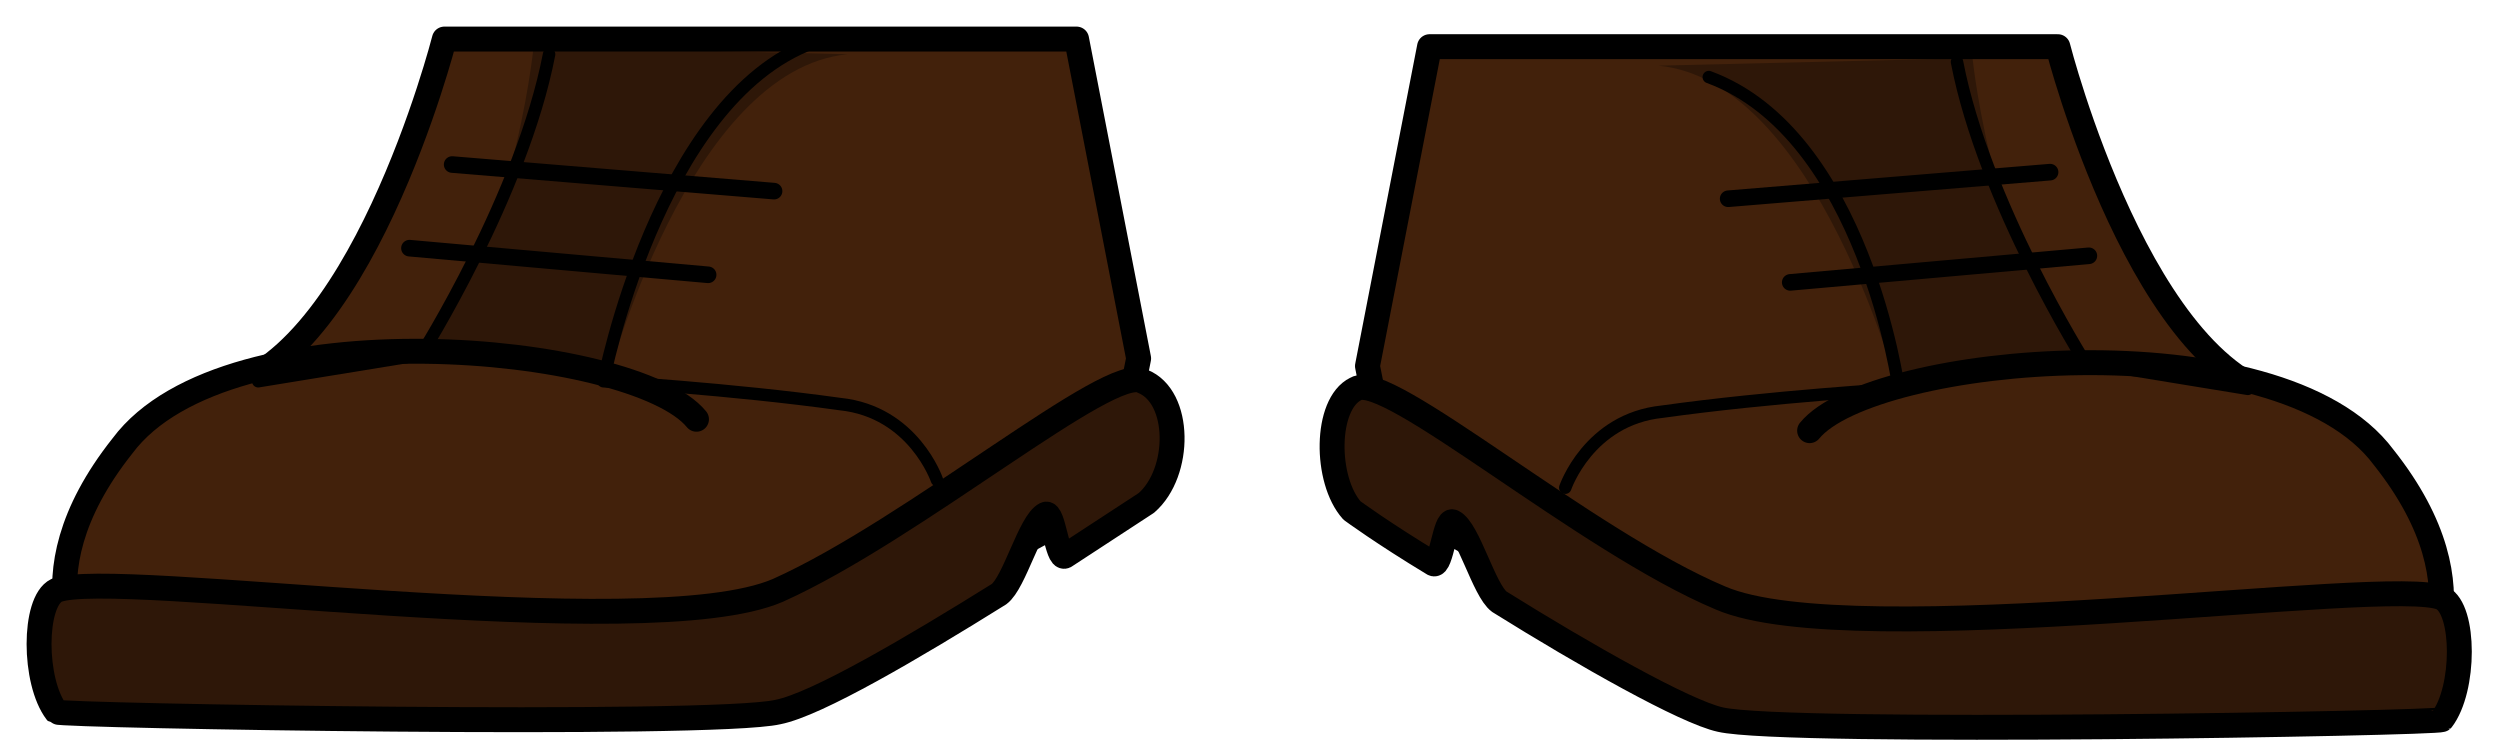 <svg width="64" height="19" viewBox="0 0 64 19" fill="none" xmlns="http://www.w3.org/2000/svg">
<path d="M58.738 10.246C54.865 9.76 52.681 1.195 52.681 1.195H36.596L35.007 9.371L35.702 12.874L44.043 17.352L57.348 14.724C57.348 14.918 59.334 12.972 58.738 10.246V10.246Z" fill="#42210B" stroke="black" stroke-width="0.638" stroke-linecap="round" stroke-linejoin="round"/>
<path opacity="0.3" d="M50.497 1.487C50.497 1.487 51.092 7.229 53.575 9.176C51.489 9.76 48.61 10.052 48.61 10.052C48.61 10.052 46.525 2.071 42.454 1.681L50.497 1.487Z" fill="black"/>
<path d="M44.142 17.449H61.816C61.816 17.449 63.802 15.21 61.021 11.707C58.34 8.105 47.915 9.079 46.326 11.025" fill="#42210B"/>
<path d="M44.142 17.449H61.816C61.816 17.449 63.802 15.21 61.021 11.707C58.34 8.105 47.915 9.079 46.326 11.025" stroke="black" stroke-width="0.638" stroke-linecap="round" stroke-linejoin="round"/>
<path d="M34.71 9.955C35.505 9.468 40.568 13.848 44.044 15.308C47.419 16.768 61.221 14.724 62.512 15.308C63.108 15.6 63.108 17.644 62.512 18.422C62.412 18.52 45.731 18.812 44.044 18.422C43.15 18.228 40.568 16.768 38.384 15.405C37.987 15.113 37.59 13.556 37.193 13.361C36.994 13.264 36.895 14.529 36.696 14.432C35.405 13.653 34.611 13.069 34.611 13.069C33.916 12.29 33.916 10.344 34.71 9.955V9.955Z" fill="#42210B" stroke="black" stroke-width="0.638" stroke-linecap="round" stroke-linejoin="round"/>
<path d="M45.83 7.229L53.475 6.548" stroke="black" stroke-width="0.425" stroke-linecap="round" stroke-linejoin="round"/>
<path d="M44.241 5.088L52.482 4.407" stroke="black" stroke-width="0.425" stroke-linecap="round" stroke-linejoin="round"/>
<path d="M43.745 1.973C47.716 3.433 48.61 9.955 48.61 9.955C48.61 9.955 45.333 10.149 42.553 10.539C40.667 10.733 40.071 12.485 40.071 12.485" stroke="black" stroke-width="0.319" stroke-linecap="round" stroke-linejoin="round"/>
<path d="M50.099 1.584C50.794 5.185 53.376 9.273 53.376 9.273L57.546 9.955" stroke="black" stroke-width="0.319" stroke-miterlimit="10" stroke-linecap="round"/>
<path opacity="0.3" d="M34.61 9.857C35.404 9.371 40.468 13.751 43.943 15.21C47.319 16.671 61.121 14.627 62.411 15.21C63.007 15.502 63.007 17.547 62.411 18.325C62.312 18.422 45.631 18.714 43.943 18.325C43.05 18.131 40.468 16.671 38.284 15.308C37.886 15.016 37.489 13.459 37.092 13.264C36.894 13.166 36.794 14.432 36.596 14.335C35.305 13.556 34.511 12.972 34.511 12.972C33.816 12.193 33.816 10.247 34.61 9.857Z" fill="black"/>
<path d="M6.809 14.529L20.114 17.157L28.454 12.68L29.149 9.176L27.56 1H11.376C11.376 1 9.192 9.565 5.319 10.052C4.723 12.777 6.61 14.724 6.809 14.529V14.529Z" fill="#42210B" stroke="black" stroke-width="0.638" stroke-linecap="round" stroke-linejoin="round"/>
<path opacity="0.3" d="M21.702 1.389C17.631 1.779 15.546 9.76 15.546 9.76C15.546 9.76 12.667 9.468 10.582 8.884C13.064 7.035 13.66 1.195 13.66 1.195L21.702 1.389Z" fill="black"/>
<path d="M17.83 10.733C16.241 8.787 5.816 7.813 3.135 11.415C0.355 14.918 2.341 17.157 2.341 17.157H19.915" fill="#42210B"/>
<path d="M17.83 10.733C16.241 8.787 5.816 7.813 3.135 11.415C0.355 14.918 2.341 17.157 2.341 17.157H19.915" stroke="black" stroke-width="0.638" stroke-linecap="round" stroke-linejoin="round"/>
<path d="M29.348 12.874C29.348 12.874 28.454 13.459 27.262 14.237C27.064 14.335 26.965 13.069 26.766 13.166C26.369 13.361 25.972 14.918 25.575 15.21C23.39 16.573 20.908 18.033 19.915 18.228C18.227 18.617 1.546 18.325 1.447 18.228C0.851 17.449 0.851 15.405 1.447 15.113C2.837 14.529 16.539 16.573 19.915 15.113C23.39 13.556 28.454 9.273 29.248 9.76C30.241 10.149 30.241 12.096 29.348 12.874V12.874Z" fill="#42210B" stroke="black" stroke-width="0.638" stroke-linecap="round" stroke-linejoin="round"/>
<path d="M18.128 7.035L10.482 6.353" stroke="black" stroke-width="0.425" stroke-linecap="round" stroke-linejoin="round"/>
<path d="M19.816 4.893L11.575 4.212" stroke="black" stroke-width="0.425" stroke-linecap="round" stroke-linejoin="round"/>
<path d="M20.809 1.097C16.837 2.557 15.447 9.76 15.447 9.76C15.447 9.76 18.724 9.955 21.504 10.344C23.39 10.539 23.986 12.29 23.986 12.29" stroke="black" stroke-width="0.319" stroke-linecap="round" stroke-linejoin="round"/>
<path d="M14.057 1.389C13.362 4.991 10.78 9.079 10.78 9.079L6.61 9.76" stroke="black" stroke-width="0.319" stroke-miterlimit="10" stroke-linecap="round"/>
<path opacity="0.3" d="M29.547 12.874C29.547 12.874 28.654 13.459 27.462 14.237C27.263 14.335 27.164 13.069 26.966 13.166C26.568 13.361 26.171 14.918 25.774 15.21C23.59 16.573 21.107 18.033 20.114 18.228C18.427 18.617 1.746 18.325 1.646 18.228C1.051 17.449 1.051 15.405 1.646 15.113C3.036 14.529 16.739 16.573 20.114 15.113C23.59 13.556 28.654 9.273 29.448 9.76C30.242 10.149 30.242 12.096 29.547 12.874Z" fill="black"/>
</svg>

